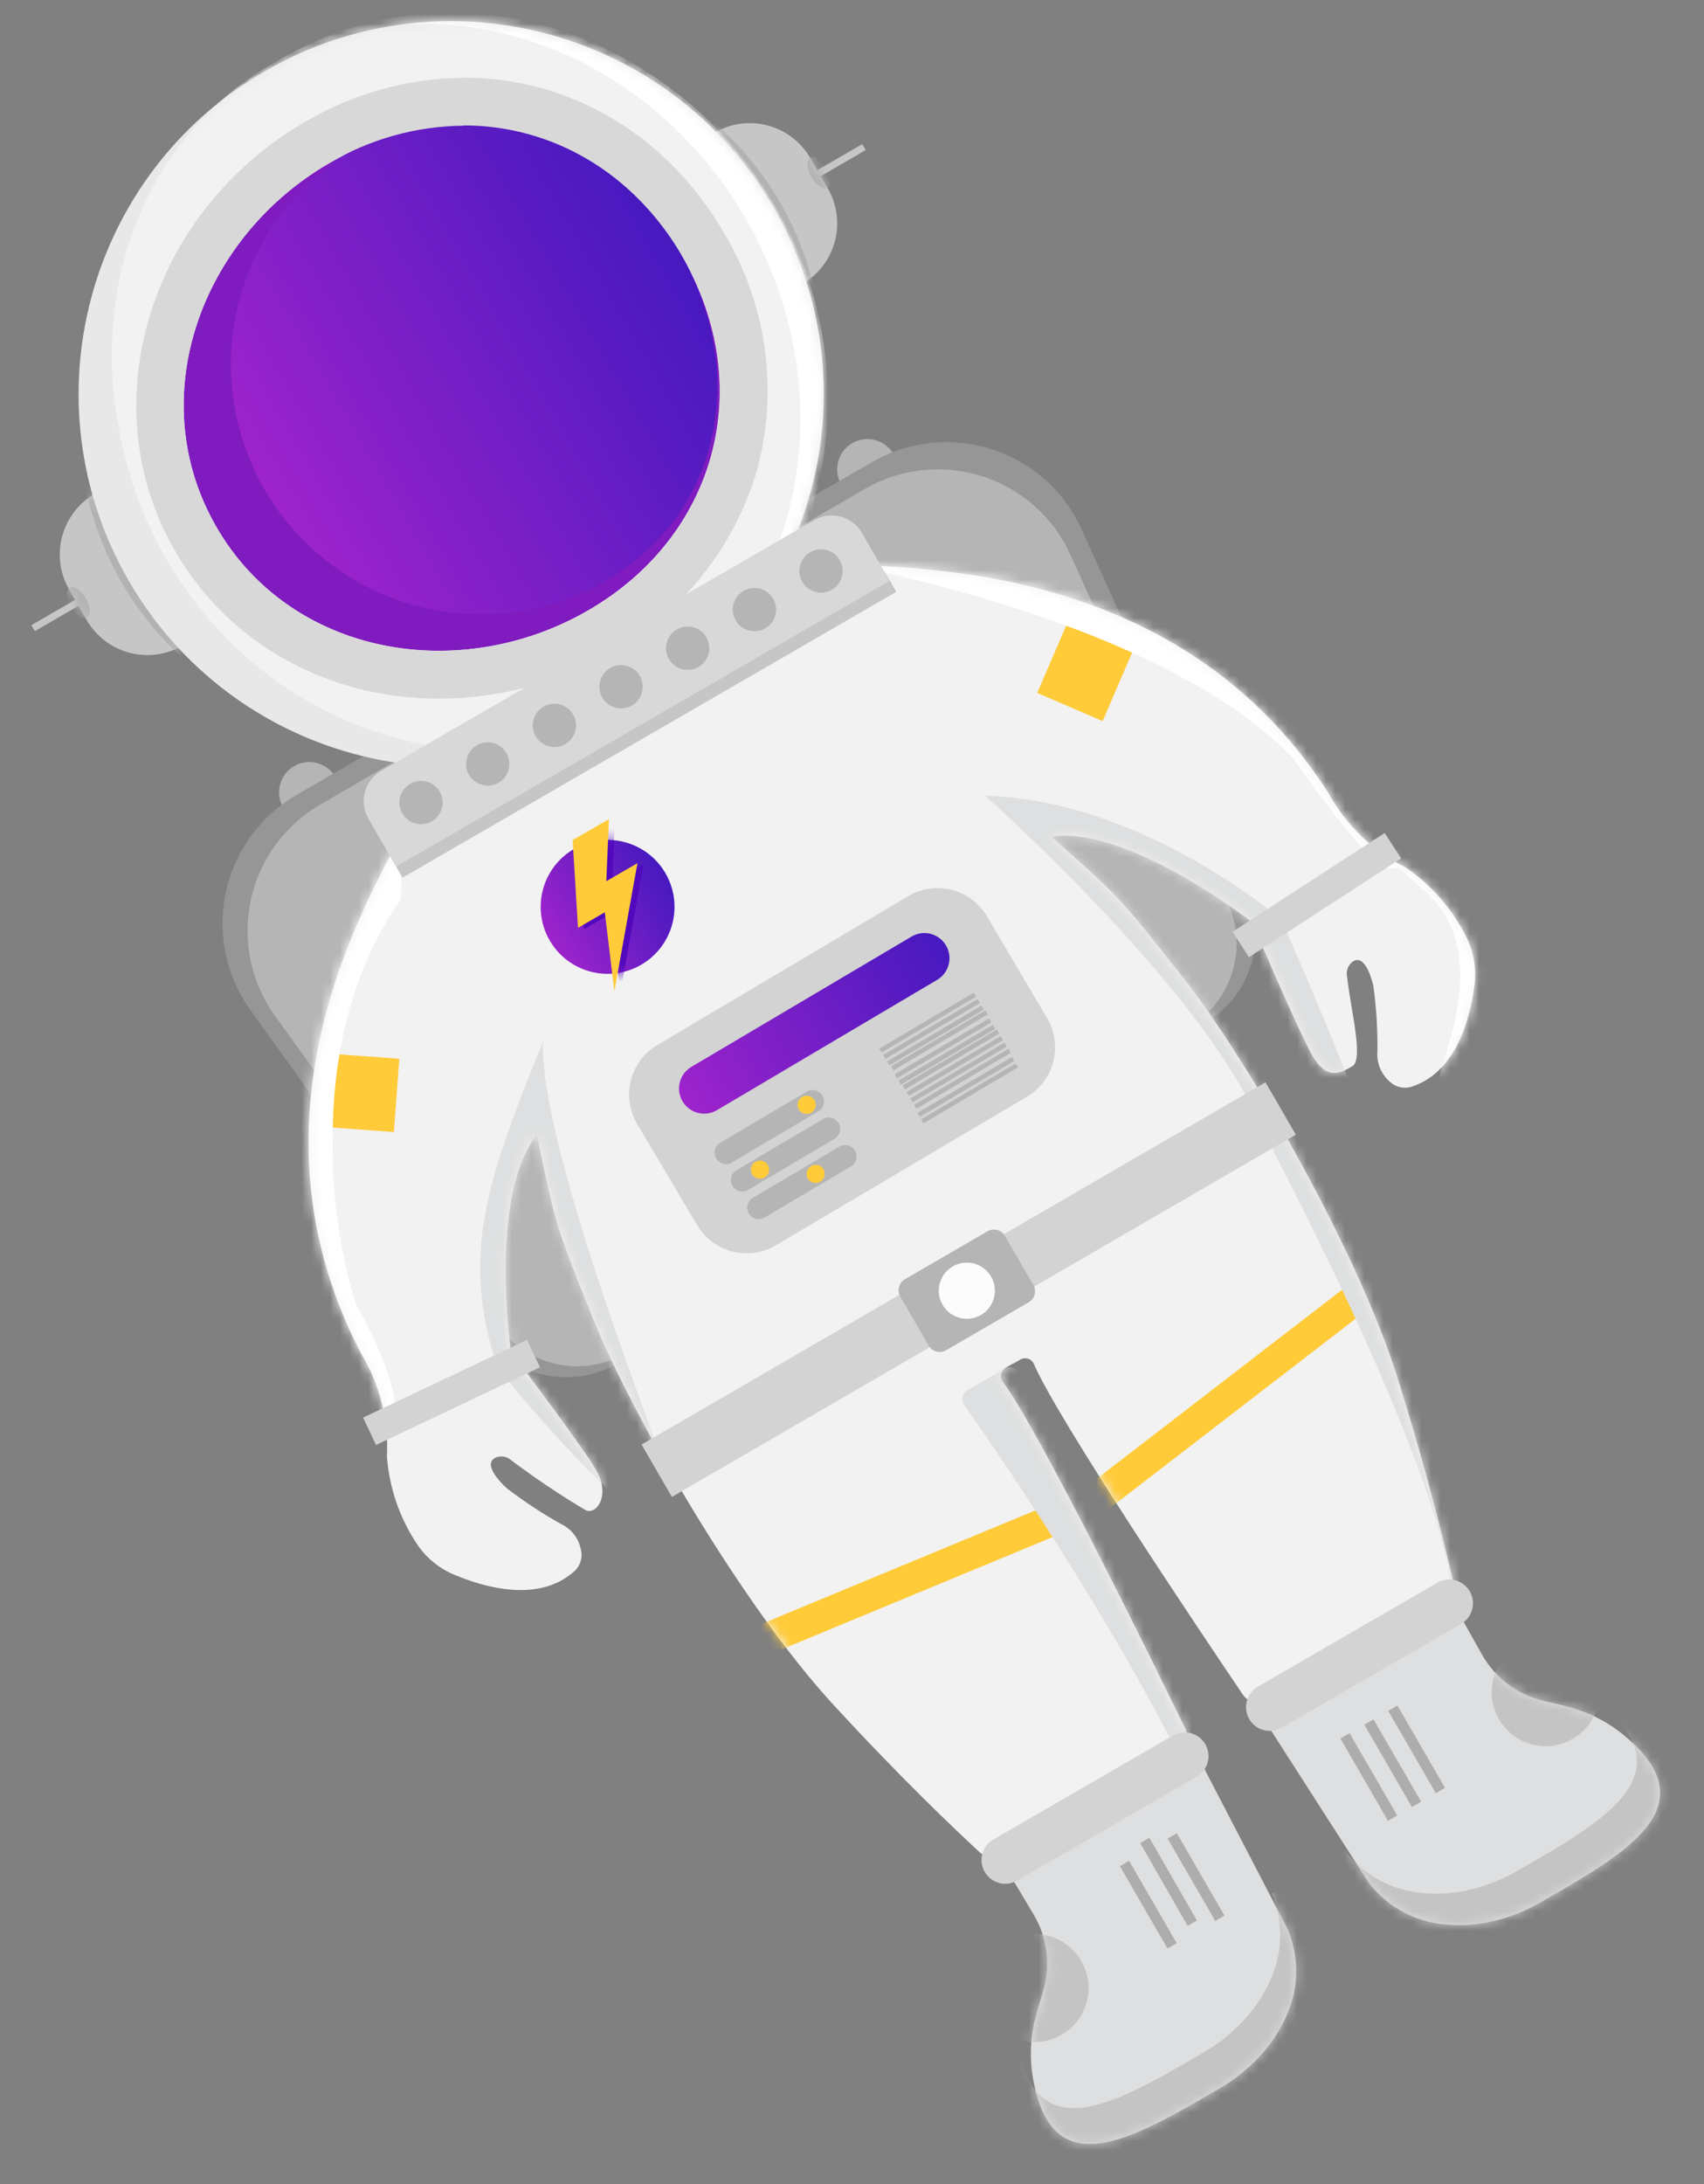 <svg width="178" height="228" viewBox="0 0 178 228" fill="none" xmlns="http://www.w3.org/2000/svg">
<rect x="0" y="0" width="178" height="228" fill="#808080" stroke="none"/>
<g clip-path="url(#clip0_649_1393)">
<path d="M29.577 84.29C30.451 85.801 32.384 86.317 33.895 85.443C35.406 84.569 35.922 82.636 35.048 81.126C34.174 79.615 32.241 79.099 30.73 79.973C29.219 80.847 28.703 82.78 29.577 84.29Z" fill="#B5B5B5"/>
<path d="M95.197 124.524L64.447 142.344C62.169 143.658 59.484 144.079 56.914 143.525C54.343 142.971 52.07 141.48 50.537 139.344L26.157 105.444C24.894 103.687 24.013 101.685 23.571 99.567C23.128 97.448 23.134 95.261 23.588 93.145C24.043 91.03 24.934 89.033 26.207 87.283C27.48 85.532 29.104 84.068 30.977 82.984L61.087 65.544L95.197 124.524Z" fill="#969696"/>
<path d="M94.977 124.134L65.377 141.254C63.181 142.521 60.592 142.925 58.115 142.387C55.638 141.849 53.45 140.407 51.977 138.344L28.697 106.004C27.465 104.281 26.606 102.319 26.175 100.245C25.745 98.171 25.753 96.029 26.198 93.958C26.643 91.887 27.516 89.932 28.761 88.218C30.006 86.504 31.595 85.068 33.427 84.004L62.127 67.344L94.977 124.134Z" fill="#B5B5B5"/>
<path d="M93.346 47.411C92.472 45.9 90.539 45.384 89.029 46.258C87.518 47.132 87.002 49.065 87.876 50.576C88.75 52.086 90.683 52.602 92.194 51.728C93.704 50.855 94.22 48.922 93.346 47.411Z" fill="#B5B5B5"/>
<path d="M95.107 124.574L125.857 106.784C128.134 105.468 129.84 103.352 130.644 100.847C131.448 98.343 131.292 95.63 130.207 93.234L112.977 55.234C112.082 53.265 110.784 51.506 109.168 50.069C107.552 48.631 105.653 47.548 103.593 46.889C101.533 46.23 99.358 46.009 97.208 46.24C95.057 46.472 92.979 47.151 91.107 48.234L60.997 65.604L95.107 124.574Z" fill="#969696"/>
<path d="M94.497 124.414L124.097 107.294C126.279 106.029 127.915 104 128.689 101.599C129.463 99.198 129.32 96.595 128.287 94.294L111.827 57.924C110.95 55.989 109.678 54.259 108.093 52.846C106.507 51.432 104.643 50.367 102.62 49.718C100.597 49.069 98.461 48.85 96.349 49.077C94.237 49.304 92.196 49.97 90.357 51.034L61.657 67.634L94.497 124.414Z" fill="#B5B5B5"/>
<path d="M105.807 142.344L105.067 142.774C104.942 142.844 104.833 142.939 104.748 143.055C104.662 143.17 104.603 143.303 104.574 143.443C104.544 143.583 104.546 143.729 104.577 143.868C104.609 144.008 104.67 144.14 104.757 144.254C108.507 149.254 120.277 173.184 123.757 180.324C124.023 180.876 124.067 181.509 123.881 182.093C123.695 182.676 123.293 183.167 122.757 183.464L105.157 193.644C104.712 193.902 104.197 194.011 103.686 193.955C103.175 193.899 102.695 193.682 102.317 193.334C99.827 191.034 94.017 185.534 86.947 177.834C77.457 167.514 66.037 147.764 62.027 137.834C58.017 127.904 58.027 127.834 56.077 118.434C51.597 124.144 52.927 137.524 53.287 140.494C53.332 140.875 53.477 141.237 53.707 141.544C55.187 143.544 60.967 151.194 62.287 153.484C63.807 156.114 62.287 158.184 61.177 157.644C58.452 156.023 55.818 154.254 53.287 152.344C53.086 152.191 52.849 152.091 52.6 152.053C52.35 152.014 52.095 152.039 51.857 152.124C50.077 152.824 52.937 155.354 52.937 155.354C54.738 156.736 56.636 157.986 58.617 159.094C59.137 159.341 59.593 159.705 59.949 160.158C60.305 160.611 60.551 161.14 60.667 161.704C60.779 162.116 60.775 162.55 60.655 162.96C60.535 163.369 60.304 163.738 59.987 164.024C56.297 167.344 50.637 165.714 47.507 164.404C45.87 163.736 44.474 162.584 43.507 161.104C41.717 158.391 40.654 155.265 40.417 152.024C40.62 148.254 39.679 144.51 37.717 141.284C23.587 114.204 41.027 90.164 42.577 85.624C51.577 82.444 57.707 75.004 64.647 71.064L64.437 71.184C71.357 67.114 80.007 64.994 87.287 58.744C91.997 59.674 122.377 57.084 138.807 82.844C140.636 86.156 143.425 88.838 146.807 90.534C149.499 92.356 151.679 94.839 153.137 97.744C153.938 99.306 154.248 101.073 154.027 102.814C153.597 106.174 152.187 111.894 147.477 113.434C147.071 113.565 146.636 113.582 146.221 113.481C145.807 113.38 145.428 113.167 145.127 112.864C144.696 112.482 144.359 112.004 144.144 111.47C143.929 110.935 143.841 110.358 143.887 109.784C143.914 107.514 143.777 105.244 143.477 102.994C143.477 102.994 142.717 99.274 141.227 100.444C141.033 100.607 140.883 100.816 140.791 101.052C140.698 101.287 140.666 101.543 140.697 101.794C141.057 105.254 142.497 110.594 141.257 111.304C140.017 112.014 138.627 112.824 137.097 110.194C135.777 107.904 131.987 99.064 131.027 96.804C130.877 96.451 130.635 96.143 130.327 95.914C127.937 94.124 116.997 86.294 109.817 87.334C117.017 93.704 117.017 93.714 123.667 102.164C130.317 110.614 141.737 130.364 145.957 143.734C149.107 153.734 150.957 161.484 151.737 164.784C151.851 165.285 151.802 165.81 151.597 166.281C151.392 166.752 151.042 167.146 150.597 167.404L132.997 177.584C132.471 177.891 131.847 177.987 131.253 177.851C130.658 177.716 130.138 177.359 129.797 176.854C125.347 170.274 110.477 148.144 108.007 142.394C107.951 142.263 107.868 142.145 107.763 142.048C107.658 141.952 107.534 141.879 107.399 141.834C107.263 141.79 107.12 141.775 106.978 141.79C106.836 141.806 106.7 141.851 106.577 141.924L105.837 142.354" fill="#F2F2F2"/>
<mask id="mask0_649_1393" style="mask-type:luminance" maskUnits="userSpaceOnUse" x="32" y="58" width="123" height="136">
<path d="M105.807 142.344L105.067 142.774C104.942 142.844 104.833 142.939 104.748 143.055C104.662 143.17 104.603 143.303 104.574 143.443C104.544 143.583 104.546 143.729 104.577 143.868C104.609 144.008 104.67 144.14 104.757 144.254C108.507 149.254 120.277 173.184 123.757 180.324C124.023 180.876 124.067 181.509 123.881 182.093C123.695 182.676 123.293 183.167 122.757 183.464L105.157 193.644C104.712 193.902 104.197 194.011 103.686 193.955C103.175 193.899 102.695 193.682 102.317 193.334C99.827 191.034 94.017 185.534 86.947 177.834C77.457 167.514 66.037 147.764 62.027 137.834C58.017 127.904 58.027 127.834 56.077 118.434C51.597 124.144 52.927 137.524 53.287 140.494C53.332 140.875 53.477 141.237 53.707 141.544C55.187 143.544 60.967 151.194 62.287 153.484C63.807 156.114 62.287 158.184 61.177 157.644C58.452 156.023 55.818 154.254 53.287 152.344C53.086 152.191 52.849 152.091 52.6 152.053C52.35 152.014 52.095 152.039 51.857 152.124C50.077 152.824 52.937 155.354 52.937 155.354C54.738 156.736 56.636 157.986 58.617 159.094C59.137 159.341 59.593 159.705 59.949 160.158C60.305 160.611 60.551 161.14 60.667 161.704C60.779 162.116 60.775 162.55 60.655 162.96C60.535 163.369 60.304 163.738 59.987 164.024C56.297 167.344 50.637 165.714 47.507 164.404C45.87 163.736 44.474 162.584 43.507 161.104C41.717 158.391 40.654 155.265 40.417 152.024C40.62 148.254 39.679 144.51 37.717 141.284C23.587 114.204 41.027 90.164 42.577 85.624C51.577 82.444 57.707 75.004 64.647 71.064L64.437 71.184C71.357 67.114 80.007 64.994 87.287 58.744C91.997 59.674 122.377 57.084 138.807 82.844C140.636 86.156 143.425 88.838 146.807 90.534C149.499 92.356 151.679 94.839 153.137 97.744C153.938 99.306 154.248 101.073 154.027 102.814C153.597 106.174 152.187 111.894 147.477 113.434C147.071 113.565 146.636 113.582 146.221 113.481C145.807 113.38 145.428 113.167 145.127 112.864C144.696 112.482 144.359 112.004 144.144 111.47C143.929 110.935 143.841 110.358 143.887 109.784C143.914 107.514 143.777 105.244 143.477 102.994C143.477 102.994 142.717 99.274 141.227 100.444C141.033 100.607 140.883 100.816 140.791 101.052C140.698 101.287 140.666 101.543 140.697 101.794C141.057 105.254 142.497 110.594 141.257 111.304C140.017 112.014 138.627 112.824 137.097 110.194C135.777 107.904 131.987 99.064 131.027 96.804C130.877 96.451 130.635 96.143 130.327 95.914C127.937 94.124 116.997 86.294 109.817 87.334C117.017 93.704 117.017 93.714 123.667 102.164C130.317 110.614 141.737 130.364 145.957 143.734C149.107 153.734 150.957 161.484 151.737 164.784C151.851 165.285 151.802 165.81 151.597 166.281C151.392 166.752 151.042 167.146 150.597 167.404L132.997 177.584C132.471 177.891 131.847 177.987 131.253 177.851C130.658 177.716 130.138 177.359 129.797 176.854C125.347 170.274 110.477 148.144 108.007 142.394C107.951 142.263 107.868 142.145 107.763 142.048C107.658 141.952 107.534 141.879 107.399 141.834C107.263 141.79 107.12 141.775 106.978 141.79C106.836 141.806 106.7 141.851 106.577 141.924L105.837 142.354" fill="white"/>
</mask>
<g mask="url(#mask0_649_1393)">
<path d="M115.618 55.452L108.348 72.333L115.181 75.276L122.451 58.395L115.618 55.452Z" fill="#FFCB39"/>
<g style="mix-blend-mode:soft-light">
<path d="M87.287 58.744C87.287 58.744 120.787 64.384 135.027 79.084C146.527 95.364 144.927 88.994 146.677 91.084C148.427 93.174 155.677 95.794 150.977 110.234C146.277 124.674 163.687 101.574 163.687 101.574L140.017 65.234L90.207 53.914L87.817 57.914L87.287 58.744Z" fill="white"/>
</g>
<path d="M41.708 110.522L22.808 109.144L22.25 116.793L41.15 118.171L41.708 110.522Z" fill="#FFCB39"/>
<path d="M144.242 131.516L112.542 155.928L114.531 158.511L146.231 134.099L144.242 131.516Z" fill="#FFCB39"/>
<path d="M112.431 155.897L75.466 171.208L76.714 174.22L113.678 158.909L112.431 155.897Z" fill="#FFCB39"/>
<g style="mix-blend-mode:multiply">
<path d="M133.797 95.944C133.797 95.944 119.287 83.484 102.897 83.064C102.897 83.064 125.337 102.924 131.457 117.064C134.677 123.544 154.067 159.764 151.727 171.064C163.187 160.264 133.797 95.944 133.797 95.944Z" fill="#DEDFE0"/>
</g>
<path d="M69.727 153.684C69.727 153.684 56.187 119.464 56.727 108.684C50.727 123.604 48.167 130.834 51.927 142.734C61.107 154.104 67.687 159.164 67.687 159.164L69.727 153.684Z" fill="#DEDFE0"/>
<g style="mix-blend-mode:multiply">
<path d="M104.947 142.874L101.087 145.104C100.954 145.18 100.838 145.283 100.748 145.407C100.657 145.531 100.593 145.672 100.56 145.821C100.527 145.971 100.526 146.126 100.556 146.276C100.587 146.427 100.648 146.569 100.737 146.694C103.787 151.014 116.157 168.834 124.307 185.614C124.387 185.784 124.509 185.93 124.662 186.039C124.814 186.148 124.992 186.217 125.178 186.238C125.365 186.259 125.553 186.232 125.726 186.159C125.899 186.087 126.051 185.971 126.167 185.824C127.36 184.309 127.957 182.409 127.847 180.484C127.833 180.318 127.782 180.157 127.697 180.014L106.447 143.284C106.302 143.031 106.063 142.845 105.782 142.768C105.5 142.692 105.2 142.729 104.947 142.874Z" fill="#DEDFE0"/>
</g>
<g style="mix-blend-mode:soft-light">
<path d="M41.887 93.854C34.447 104.414 34.787 116.724 34.747 119.354C34.697 125.055 35.52 130.731 37.187 136.184C40.577 142.044 41.647 146.594 41.187 147.654C40.727 148.714 35.187 153.494 35.187 153.494L19.597 126.494L21.247 100.494L41.957 84.954L41.887 93.854Z" fill="white"/>
</g>
</g>
<path d="M66.969 100.716C70.311 98.782 71.452 94.507 69.519 91.165C67.586 87.823 63.31 86.682 59.968 88.615C56.627 90.548 55.485 94.824 57.418 98.165C59.351 101.507 63.627 102.649 66.969 100.716Z" fill="url(#paint0_linear_649_1393)"/>
<mask id="mask1_649_1393" style="mask-type:luminance" maskUnits="userSpaceOnUse" x="56" y="87" width="15" height="15">
<path d="M66.969 100.716C70.311 98.782 71.452 94.507 69.519 91.165C67.586 87.823 63.31 86.682 59.968 88.615C56.627 90.548 55.485 94.824 57.418 98.165C59.351 101.507 63.627 102.649 66.969 100.716Z" fill="white"/>
</mask>
<g mask="url(#mask1_649_1393)">
<path d="M67.207 90.264L63.957 92.144L64.227 85.664L60.437 87.854L60.997 97.014L63.797 95.394L64.797 103.644L67.207 90.264Z" fill="#5208BC"/>
</g>
<path d="M66.587 90.104L63.337 91.984L63.607 85.504L59.817 87.694L60.377 96.854L63.177 95.234L64.177 103.484L66.587 90.104Z" fill="#FFCB39"/>
<path d="M107.227 114.514L81.077 129.974C80.396 130.383 79.641 130.652 78.855 130.767C78.069 130.881 77.269 130.839 76.499 130.642C75.73 130.444 75.007 130.096 74.374 129.618C73.74 129.139 73.207 128.54 72.807 127.854L66.567 117.344C66.158 116.663 65.889 115.908 65.774 115.122C65.66 114.336 65.702 113.535 65.899 112.766C66.097 111.997 66.445 111.274 66.923 110.64C67.402 110.007 68.001 109.474 68.687 109.074L94.847 93.564C95.528 93.155 96.283 92.886 97.069 92.771C97.855 92.656 98.656 92.699 99.425 92.896C100.194 93.093 100.917 93.441 101.551 93.92C102.184 94.398 102.717 94.998 103.117 95.684L109.357 106.234C109.767 106.916 110.037 107.672 110.152 108.46C110.267 109.247 110.224 110.049 110.025 110.82C109.827 111.59 109.478 112.314 108.997 112.948C108.517 113.582 107.915 114.114 107.227 114.514Z" fill="#D3D3D3"/>
<path d="M84.274 113.948L75.236 119.293C74.671 119.628 74.483 120.358 74.818 120.923L74.823 120.932C75.158 121.498 75.887 121.685 76.453 121.35L85.491 116.005C86.056 115.671 86.244 114.941 85.909 114.375L85.904 114.367C85.57 113.801 84.84 113.614 84.274 113.948Z" fill="#B5B5B5"/>
<path d="M84.746 116.149C85.197 115.882 85.347 115.299 85.08 114.848C84.813 114.396 84.23 114.247 83.778 114.514C83.327 114.781 83.177 115.363 83.444 115.815C83.711 116.267 84.294 116.416 84.746 116.149Z" fill="#FFCB39"/>
<path d="M85.968 116.813L76.93 122.158C76.365 122.493 76.177 123.223 76.512 123.788L76.517 123.797C76.852 124.363 77.581 124.55 78.147 124.215L87.185 118.87C87.751 118.536 87.938 117.806 87.603 117.24L87.598 117.232C87.264 116.666 86.534 116.479 85.968 116.813Z" fill="#B5B5B5"/>
<path d="M79.875 122.917C80.327 122.65 80.476 122.067 80.209 121.616C79.942 121.164 79.359 121.014 78.908 121.282C78.456 121.549 78.307 122.131 78.574 122.583C78.841 123.034 79.423 123.184 79.875 122.917Z" fill="#FFCB39"/>
<path d="M87.678 119.697L78.64 125.042C78.074 125.376 77.887 126.106 78.221 126.672L78.226 126.68C78.561 127.246 79.291 127.433 79.856 127.099L88.894 121.754C89.46 121.419 89.647 120.69 89.313 120.124L89.308 120.115C88.973 119.55 88.243 119.362 87.678 119.697Z" fill="#B5B5B5"/>
<path d="M85.685 123.357C86.136 123.09 86.286 122.507 86.019 122.055C85.752 121.604 85.169 121.454 84.718 121.721C84.266 121.988 84.116 122.571 84.383 123.023C84.651 123.474 85.233 123.624 85.685 123.357Z" fill="#FFCB39"/>
<path d="M101.718 103.625L91.862 109.454L92.106 109.867L101.962 104.038L101.718 103.625Z" fill="#B5B5B5"/>
<path d="M102.123 104.288L92.268 110.116L92.512 110.53L102.367 104.701L102.123 104.288Z" fill="#B5B5B5"/>
<path d="M102.523 104.97L92.668 110.798L92.912 111.211L102.768 105.383L102.523 104.97Z" fill="#B5B5B5"/>
<path d="M102.938 105.472L93.091 111.312L93.336 111.724L103.183 105.885L102.938 105.472Z" fill="#B5B5B5"/>
<path d="M103.315 106.311L93.46 112.139L93.704 112.553L103.56 106.724L103.315 106.311Z" fill="#B5B5B5"/>
<path d="M103.711 106.984L93.856 112.812L94.1 113.226L103.955 107.397L103.711 106.984Z" fill="#B5B5B5"/>
<path d="M104.135 107.469L94.288 113.308L94.533 113.721L104.38 107.881L104.135 107.469Z" fill="#B5B5B5"/>
<path d="M104.538 108.154L94.691 113.994L94.936 114.407L104.782 108.567L104.538 108.154Z" fill="#B5B5B5"/>
<path d="M104.933 108.827L95.086 114.666L95.331 115.079L105.178 109.24L104.933 108.827Z" fill="#B5B5B5"/>
<path d="M105.329 109.489L95.482 115.328L95.727 115.741L105.574 109.902L105.329 109.489Z" fill="#B5B5B5"/>
<path d="M105.704 110.343L95.849 116.172L96.093 116.585L105.948 110.756L105.704 110.343Z" fill="#B5B5B5"/>
<path d="M106.091 111.011L96.235 116.84L96.48 117.253L106.335 111.424L106.091 111.011Z" fill="#B5B5B5"/>
<path d="M95.224 97.763L72.217 111.37C70.971 112.107 70.559 113.714 71.295 114.959L71.3 114.968C72.037 116.213 73.644 116.626 74.889 115.889L97.897 102.282C99.142 101.546 99.555 99.939 98.818 98.694L98.813 98.685C98.077 97.439 96.47 97.027 95.224 97.763Z" fill="url(#paint1_linear_649_1393)"/>
<path d="M144.644 86.954L128.744 97.264L130.464 99.916L146.364 89.606L144.644 86.954Z" fill="#D3D3D3"/>
<path d="M55.051 139.868L37.925 147.981L39.279 150.837L56.404 142.723L55.051 139.868Z" fill="#D3D3D3"/>
<path d="M132.191 112.98L67.015 150.792L70.187 156.259L135.363 118.447L132.191 112.98Z" fill="#D3D3D3"/>
<path d="M103.164 128.526L94.523 133.539C93.892 133.905 93.678 134.713 94.043 135.343L97.019 140.473C97.385 141.103 98.193 141.318 98.823 140.952L107.465 135.939C108.095 135.573 108.31 134.765 107.944 134.135L104.968 129.006C104.602 128.375 103.795 128.16 103.164 128.526Z" fill="#B5B5B5"/>
<path d="M102.466 137.267C103.866 136.455 104.342 134.662 103.53 133.262C102.718 131.863 100.925 131.386 99.525 132.198C98.126 133.01 97.649 134.803 98.461 136.203C99.273 137.603 101.066 138.079 102.466 137.267Z" fill="#FCFCFC"/>
<path d="M132.407 180.074L142.937 196.474C143.894 197.738 145.108 198.786 146.499 199.548C147.89 200.309 149.426 200.768 151.007 200.894C152.46 201.034 153.925 200.963 155.357 200.684C157.329 200.295 159.222 199.578 160.957 198.564C170.117 193.314 178.607 188.474 169.547 181.064C167.89 179.716 165.963 178.737 163.897 178.194C163.027 177.964 162.167 177.764 161.387 177.584C160.002 177.28 158.697 176.686 157.559 175.839C156.421 174.993 155.476 173.914 154.787 172.674L152.677 168.924L132.407 180.074Z" fill="#DEDFE0"/>
<mask id="mask2_649_1393" style="mask-type:luminance" maskUnits="userSpaceOnUse" x="132" y="168" width="42" height="33">
<path d="M132.407 180.074L142.937 196.474C143.894 197.738 145.108 198.786 146.499 199.548C147.89 200.309 149.426 200.768 151.007 200.894C152.46 201.034 153.925 200.963 155.357 200.684C157.329 200.295 159.222 199.578 160.957 198.564C170.117 193.314 178.607 188.474 169.547 181.064C167.89 179.716 165.963 178.737 163.897 178.194C163.027 177.964 162.167 177.764 161.387 177.584C160.002 177.28 158.697 176.686 157.559 175.839C156.421 174.993 155.476 173.914 154.787 172.674L152.677 168.924L132.407 180.074Z" fill="white"/>
</mask>
<g mask="url(#mask2_649_1393)">
<path d="M164.284 181.519C166.98 179.959 167.901 176.509 166.342 173.813C164.782 171.117 161.332 170.196 158.635 171.755C155.939 173.315 155.018 176.765 156.578 179.462C158.137 182.158 161.588 183.079 164.284 181.519Z" fill="#C4C4C4"/>
<path d="M134.017 199.034L140.517 193.184C141.474 194.449 142.688 195.496 144.079 196.258C145.47 197.02 147.006 197.478 148.587 197.604C150.04 197.744 151.505 197.673 152.937 197.394C154.909 197.005 156.802 196.289 158.537 195.274C167.697 190.024 176.187 185.184 167.127 177.774C165.47 176.426 163.543 175.448 161.477 174.904C160.607 174.674 159.747 174.474 158.967 174.294C156.167 173.684 175.237 174.834 173.827 172.294L180.937 182.774L177.077 192.344L167.077 201.244L155.857 206.174L148.857 206.604L142.467 204.604L138.027 201.434L134.017 199.034Z" fill="#C4C4C4"/>
</g>
<path d="M133.882 180.354L152.631 169.508C153.816 168.822 154.221 167.305 153.535 166.119C152.85 164.934 151.333 164.529 150.147 165.215L131.398 176.061C130.213 176.747 129.808 178.264 130.494 179.45C131.179 180.635 132.696 181.04 133.882 180.354Z" fill="#D3D3D3"/>
<path d="M140.976 180.918L140.015 181.474L144.988 190.069L145.949 189.513L140.976 180.918Z" fill="#ADADAD"/>
<path d="M145.973 178.036L145.012 178.592L149.985 187.187L150.946 186.632L145.973 178.036Z" fill="#ADADAD"/>
<path d="M143.479 179.48L142.518 180.035L147.491 188.631L148.452 188.075L143.479 179.48Z" fill="#ADADAD"/>
<path d="M125.507 184.064L134.507 201.374C135.126 202.834 135.429 204.409 135.397 205.994C135.364 207.58 134.996 209.141 134.317 210.574C133.712 211.905 132.917 213.141 131.957 214.244C130.637 215.76 129.072 217.045 127.327 218.044C118.207 223.374 109.777 228.314 107.877 216.774C107.535 214.665 107.647 212.506 108.207 210.444C108.447 209.574 108.687 208.734 108.937 207.964C109.36 206.609 109.489 205.18 109.317 203.771C109.144 202.363 108.674 201.007 107.937 199.794L105.737 196.104L125.507 184.064Z" fill="#DEDFE0"/>
<mask id="mask3_649_1393" style="mask-type:luminance" maskUnits="userSpaceOnUse" x="105" y="184" width="31" height="40">
<path d="M125.507 184.064L134.507 201.374C135.126 202.834 135.429 204.409 135.397 205.994C135.364 207.58 134.996 209.141 134.317 210.574C133.712 211.905 132.917 213.141 131.957 214.244C130.637 215.76 129.072 217.045 127.327 218.044C118.207 223.374 109.777 228.314 107.877 216.774C107.535 214.665 107.647 212.506 108.207 210.444C108.447 209.574 108.687 208.734 108.937 207.964C109.36 206.609 109.489 205.18 109.317 203.771C109.144 202.363 108.674 201.007 107.937 199.794L105.737 196.104L125.507 184.064Z" fill="white"/>
</mask>
<g mask="url(#mask3_649_1393)">
<path d="M110.89 212.408C113.586 210.848 114.507 207.398 112.947 204.701C111.388 202.005 107.938 201.084 105.241 202.644C102.545 204.204 101.624 207.654 103.184 210.35C104.743 213.046 108.194 213.967 110.89 212.408Z" fill="#C4C4C4"/>
<path d="M141.147 194.904L132.837 197.624C133.456 199.084 133.759 200.659 133.727 202.244C133.694 203.83 133.326 205.391 132.647 206.824C132.042 208.155 131.247 209.391 130.287 210.494C128.967 212.01 127.402 213.295 125.657 214.294C116.537 219.624 108.107 224.564 106.207 213.024C105.865 210.915 105.977 208.756 106.537 206.694C106.777 205.824 107.017 204.984 107.267 204.214C108.137 201.484 99.627 218.584 98.157 216.124L103.707 227.514L113.897 228.914L126.577 224.704L136.447 217.434L140.337 211.534L141.757 204.974L141.227 199.544L141.147 194.904Z" fill="#C4C4C4"/>
</g>
<path d="M122.518 181.172L103.769 192.018C102.584 192.704 102.179 194.221 102.864 195.406C103.55 196.592 105.067 196.997 106.253 196.311L125.002 185.465C126.187 184.779 126.592 183.262 125.906 182.076C125.221 180.891 123.703 180.486 122.518 181.172Z" fill="#D3D3D3"/>
<path d="M126.945 200.52L127.906 199.964L122.934 191.369L121.973 191.924L126.945 200.52Z" fill="#ADADAD"/>
<path d="M121.957 203.399L122.918 202.844L117.945 194.248L116.985 194.804L121.957 203.399Z" fill="#ADADAD"/>
<path d="M124.066 201.033L125.031 200.478L120.066 191.839L119.101 192.394L124.066 201.033Z" fill="#ADADAD"/>
<path d="M3.636 65.884L8.717 62.945L8.356 62.322L3.275 65.261L3.636 65.884Z" fill="#C6C6C6"/>
<path d="M9.914 51.523L19.044 67.409C17.359 68.377 15.359 68.636 13.484 68.13C11.608 67.623 10.011 66.392 9.043 64.708L7.218 61.532C6.249 59.848 5.99 57.848 6.497 55.972C7.003 54.097 8.234 52.499 9.918 51.531L9.914 51.523Z" fill="#C6C6C6"/>
<mask id="mask4_649_1393" style="mask-type:luminance" maskUnits="userSpaceOnUse" x="6" y="51" width="14" height="18">
<path d="M9.914 51.522L19.044 67.409C17.359 68.377 15.359 68.636 13.484 68.129C11.608 67.623 10.011 66.392 9.043 64.708L7.218 61.532C6.249 59.848 5.99 57.848 6.497 55.972C7.003 54.097 8.234 52.499 9.918 51.531L9.914 51.522Z" fill="white"/>
</mask>
<g mask="url(#mask4_649_1393)">
<path d="M47.705 75.118C63.178 70.037 71.342 52.578 65.938 36.123C60.534 19.668 43.61 10.448 28.136 15.529C12.662 20.611 4.499 38.07 9.902 54.525C15.306 70.98 32.231 80.2 47.705 75.118Z" fill="#B2B2B2"/>
<path d="M9.083 64.45C9.513 64.201 9.458 63.302 8.96 62.442C8.463 61.581 7.71 61.085 7.28 61.334C6.85 61.583 6.905 62.483 7.402 63.343C7.9 64.204 8.652 64.699 9.083 64.45Z" fill="#B2B2B2"/>
</g>
<path d="M90.071 15.044L84.99 17.984L85.351 18.607L90.432 15.668L90.071 15.044Z" fill="#C6C6C6"/>
<path d="M83.81 29.639L74.666 13.833C76.342 12.864 78.335 12.6 80.205 13.099C82.076 13.599 83.671 14.821 84.641 16.497L86.473 19.665C87.443 21.34 87.707 23.333 87.207 25.203C86.708 27.074 85.486 28.669 83.81 29.639Z" fill="#C6C6C6"/>
<mask id="mask5_649_1393" style="mask-type:luminance" maskUnits="userSpaceOnUse" x="74" y="12" width="14" height="18">
<path d="M83.81 29.639L74.666 13.834C76.342 12.864 78.335 12.6 80.205 13.099C82.076 13.599 83.671 14.821 84.641 16.497L86.473 19.665C87.443 21.341 87.707 23.333 87.207 25.204C86.708 27.074 85.486 28.67 83.81 29.639Z" fill="white"/>
</mask>
<g mask="url(#mask5_649_1393)">
<path d="M71.705 62.639C85.688 54.55 90.065 35.963 81.48 21.124C72.896 6.285 54.601 0.814 40.618 8.903C26.635 16.993 22.259 35.58 30.843 50.418C39.428 65.257 57.722 70.729 71.705 62.639Z" fill="#B2B2B2"/>
<path d="M86.441 19.592C86.871 19.343 86.816 18.444 86.318 17.583C85.82 16.723 85.068 16.227 84.638 16.476C84.208 16.724 84.262 17.624 84.76 18.484C85.258 19.345 86.01 19.841 86.441 19.592Z" fill="#B2B2B2"/>
</g>
<path d="M66.519 74.867C85.152 64.158 91.576 40.372 80.867 21.739C70.158 3.105 46.372 -3.319 27.739 7.39C9.105 18.099 2.681 41.885 13.39 60.519C24.099 79.152 47.885 85.576 66.519 74.867Z" fill="#E8E8E8"/>
<mask id="mask6_649_1393" style="mask-type:luminance" maskUnits="userSpaceOnUse" x="8" y="2" width="79" height="79">
<path d="M66.519 74.867C85.152 64.158 91.576 40.372 80.867 21.739C70.158 3.105 46.372 -3.319 27.739 7.39C9.105 18.099 2.681 41.885 13.39 60.519C24.099 79.152 47.885 85.576 66.519 74.867Z" fill="white"/>
</mask>
<g mask="url(#mask6_649_1393)">
<path d="M68.573 73.68C86.174 63.565 91.76 40.26 81.052 21.627C70.343 2.994 47.394 -3.912 29.793 6.203C12.193 16.318 6.606 39.624 17.315 58.257C28.024 76.89 50.973 83.796 68.573 73.68Z" fill="#F2F2F2"/>
<path d="M68.421 73.152C85.894 63.044 91.364 39.821 80.639 21.282C69.914 2.743 47.055 -4.091 29.583 6.017C12.11 16.125 6.64 39.348 17.365 57.887C28.09 76.426 50.948 83.26 68.421 73.152Z" fill="white"/>
<path d="M67.06 73.937C83.777 64.266 88.635 41.397 77.91 22.858C67.185 4.319 44.938 -2.869 28.221 6.802C11.504 16.473 6.646 39.342 17.371 57.881C28.096 76.42 50.342 83.608 67.06 73.937Z" fill="#F2F2F2"/>
</g>
<path d="M71.287 26.834C79.067 40.284 74.887 55.934 61.437 63.714C47.987 71.494 30.387 68.464 22.607 55.014C14.827 41.564 20.977 24.774 34.427 17.014C47.877 9.254 63.537 13.344 71.287 26.834Z" fill="#7F1BBF"/>
<path d="M70.897 26.064C78.427 39.064 75.157 53.764 63.197 60.684C57.205 64.111 50.1 65.026 43.436 63.229C36.771 61.432 31.09 57.07 27.633 51.095C24.176 45.12 23.226 38.02 24.99 31.346C26.755 24.673 31.089 18.97 37.047 15.484C49.007 8.564 63.367 13.054 70.897 26.064Z" fill="url(#paint2_linear_649_1393)"/>
<path d="M48.447 13.094C57.577 13.094 66.167 17.934 71.317 26.834C79.097 40.284 74.917 55.934 61.467 63.714C56.73 66.464 51.354 67.92 45.877 67.934C36.537 67.934 27.567 63.594 22.607 55.014C14.827 41.564 20.977 24.774 34.427 17.014C38.669 14.505 43.499 13.163 48.427 13.124M48.427 8.124C42.618 8.173 36.924 9.749 31.917 12.694C15.577 22.124 9.447 42.244 18.287 57.514C23.867 67.164 34.187 72.934 45.887 72.934C52.238 72.919 58.474 71.232 63.967 68.044C67.656 65.983 70.9 63.212 73.512 59.891C76.124 56.57 78.053 52.764 79.187 48.694C80.233 44.602 80.459 40.344 79.851 36.165C79.243 31.986 77.814 27.968 75.647 24.344C69.767 14.174 59.647 8.104 48.447 8.104L48.427 8.124Z" fill="#D8D8D8"/>
<path d="M43.974 79.611L82.233 57.478C83.106 56.968 84.071 56.636 85.073 56.5C86.075 56.364 87.094 56.428 88.071 56.686C89.049 56.945 89.965 57.395 90.769 58.009C91.572 58.623 92.246 59.389 92.752 60.264L93.629 61.779L42.048 91.619L41.172 90.105C40.152 88.341 39.874 86.245 40.399 84.278C40.925 82.31 42.211 80.631 43.974 79.611Z" fill="#C6C6C6"/>
<path d="M39.811 80.467L85.055 54.292C85.886 53.815 86.87 53.683 87.797 53.925C88.724 54.167 89.518 54.763 90.009 55.586L92.928 60.632L41.374 90.457L38.454 85.411C37.985 84.574 37.865 83.586 38.119 82.66C38.373 81.735 38.98 80.947 39.811 80.467Z" fill="#D8D8D8"/>
<path d="M45.112 85.734C46.192 85.109 46.561 83.726 45.936 82.646C45.311 81.565 43.929 81.196 42.848 81.821C41.768 82.446 41.399 83.829 42.024 84.909C42.649 85.99 44.031 86.359 45.112 85.734Z" fill="#B5B5B5"/>
<path d="M52.077 81.705C53.157 81.08 53.526 79.698 52.901 78.617C52.276 77.537 50.894 77.168 49.813 77.793C48.733 78.418 48.364 79.8 48.989 80.88C49.614 81.961 50.996 82.33 52.077 81.705Z" fill="#B5B5B5"/>
<path d="M59.043 77.681C60.124 77.056 60.493 75.674 59.868 74.593C59.243 73.513 57.86 73.144 56.78 73.769C55.7 74.394 55.33 75.776 55.955 76.857C56.581 77.937 57.963 78.306 59.043 77.681Z" fill="#B5B5B5"/>
<path d="M66.008 73.643C67.089 73.018 67.458 71.635 66.833 70.555C66.208 69.475 64.825 69.105 63.745 69.73C62.665 70.355 62.295 71.738 62.92 72.818C63.546 73.899 64.928 74.268 66.008 73.643Z" fill="#B5B5B5"/>
<path d="M72.965 69.619C74.045 68.994 74.415 67.612 73.79 66.531C73.165 65.451 71.782 65.082 70.702 65.707C69.621 66.332 69.252 67.715 69.877 68.795C70.502 69.875 71.885 70.244 72.965 69.619Z" fill="#B5B5B5"/>
<path d="M79.94 65.591C81.02 64.966 81.39 63.583 80.765 62.503C80.14 61.422 78.757 61.053 77.677 61.678C76.596 62.303 76.227 63.686 76.852 64.766C77.477 65.847 78.86 66.216 79.94 65.591Z" fill="#B5B5B5"/>
<path d="M86.896 61.557C87.977 60.932 88.346 59.55 87.721 58.469C87.096 57.389 85.713 57.02 84.633 57.645C83.553 58.27 83.183 59.652 83.808 60.733C84.433 61.813 85.816 62.182 86.896 61.557Z" fill="#B5B5B5"/>
</g>
<defs>
<linearGradient id="paint0_linear_649_1393" x1="57.418" y1="98.165" x2="69.528" y2="91.16" gradientUnits="userSpaceOnUse">
<stop stop-color="#9E23CC"/>
<stop offset="1" stop-color="#4619BF"/>
</linearGradient>
<linearGradient id="paint1_linear_649_1393" x1="71.3" y1="114.968" x2="98.81" y2="98.699" gradientUnits="userSpaceOnUse">
<stop stop-color="#9E23CC"/>
<stop offset="1" stop-color="#4619BF"/>
</linearGradient>
<linearGradient id="paint2_linear_649_1393" x1="27.6" y1="51.116" x2="70.906" y2="26.063" gradientUnits="userSpaceOnUse">
<stop stop-color="#9E23CC"/>
<stop offset="1" stop-color="#4619BF"/>
</linearGradient>
<clipPath id="clip0_649_1393">
<rect width="177.65" height="227.57" fill="white"/>
</clipPath>
</defs>
</svg>
